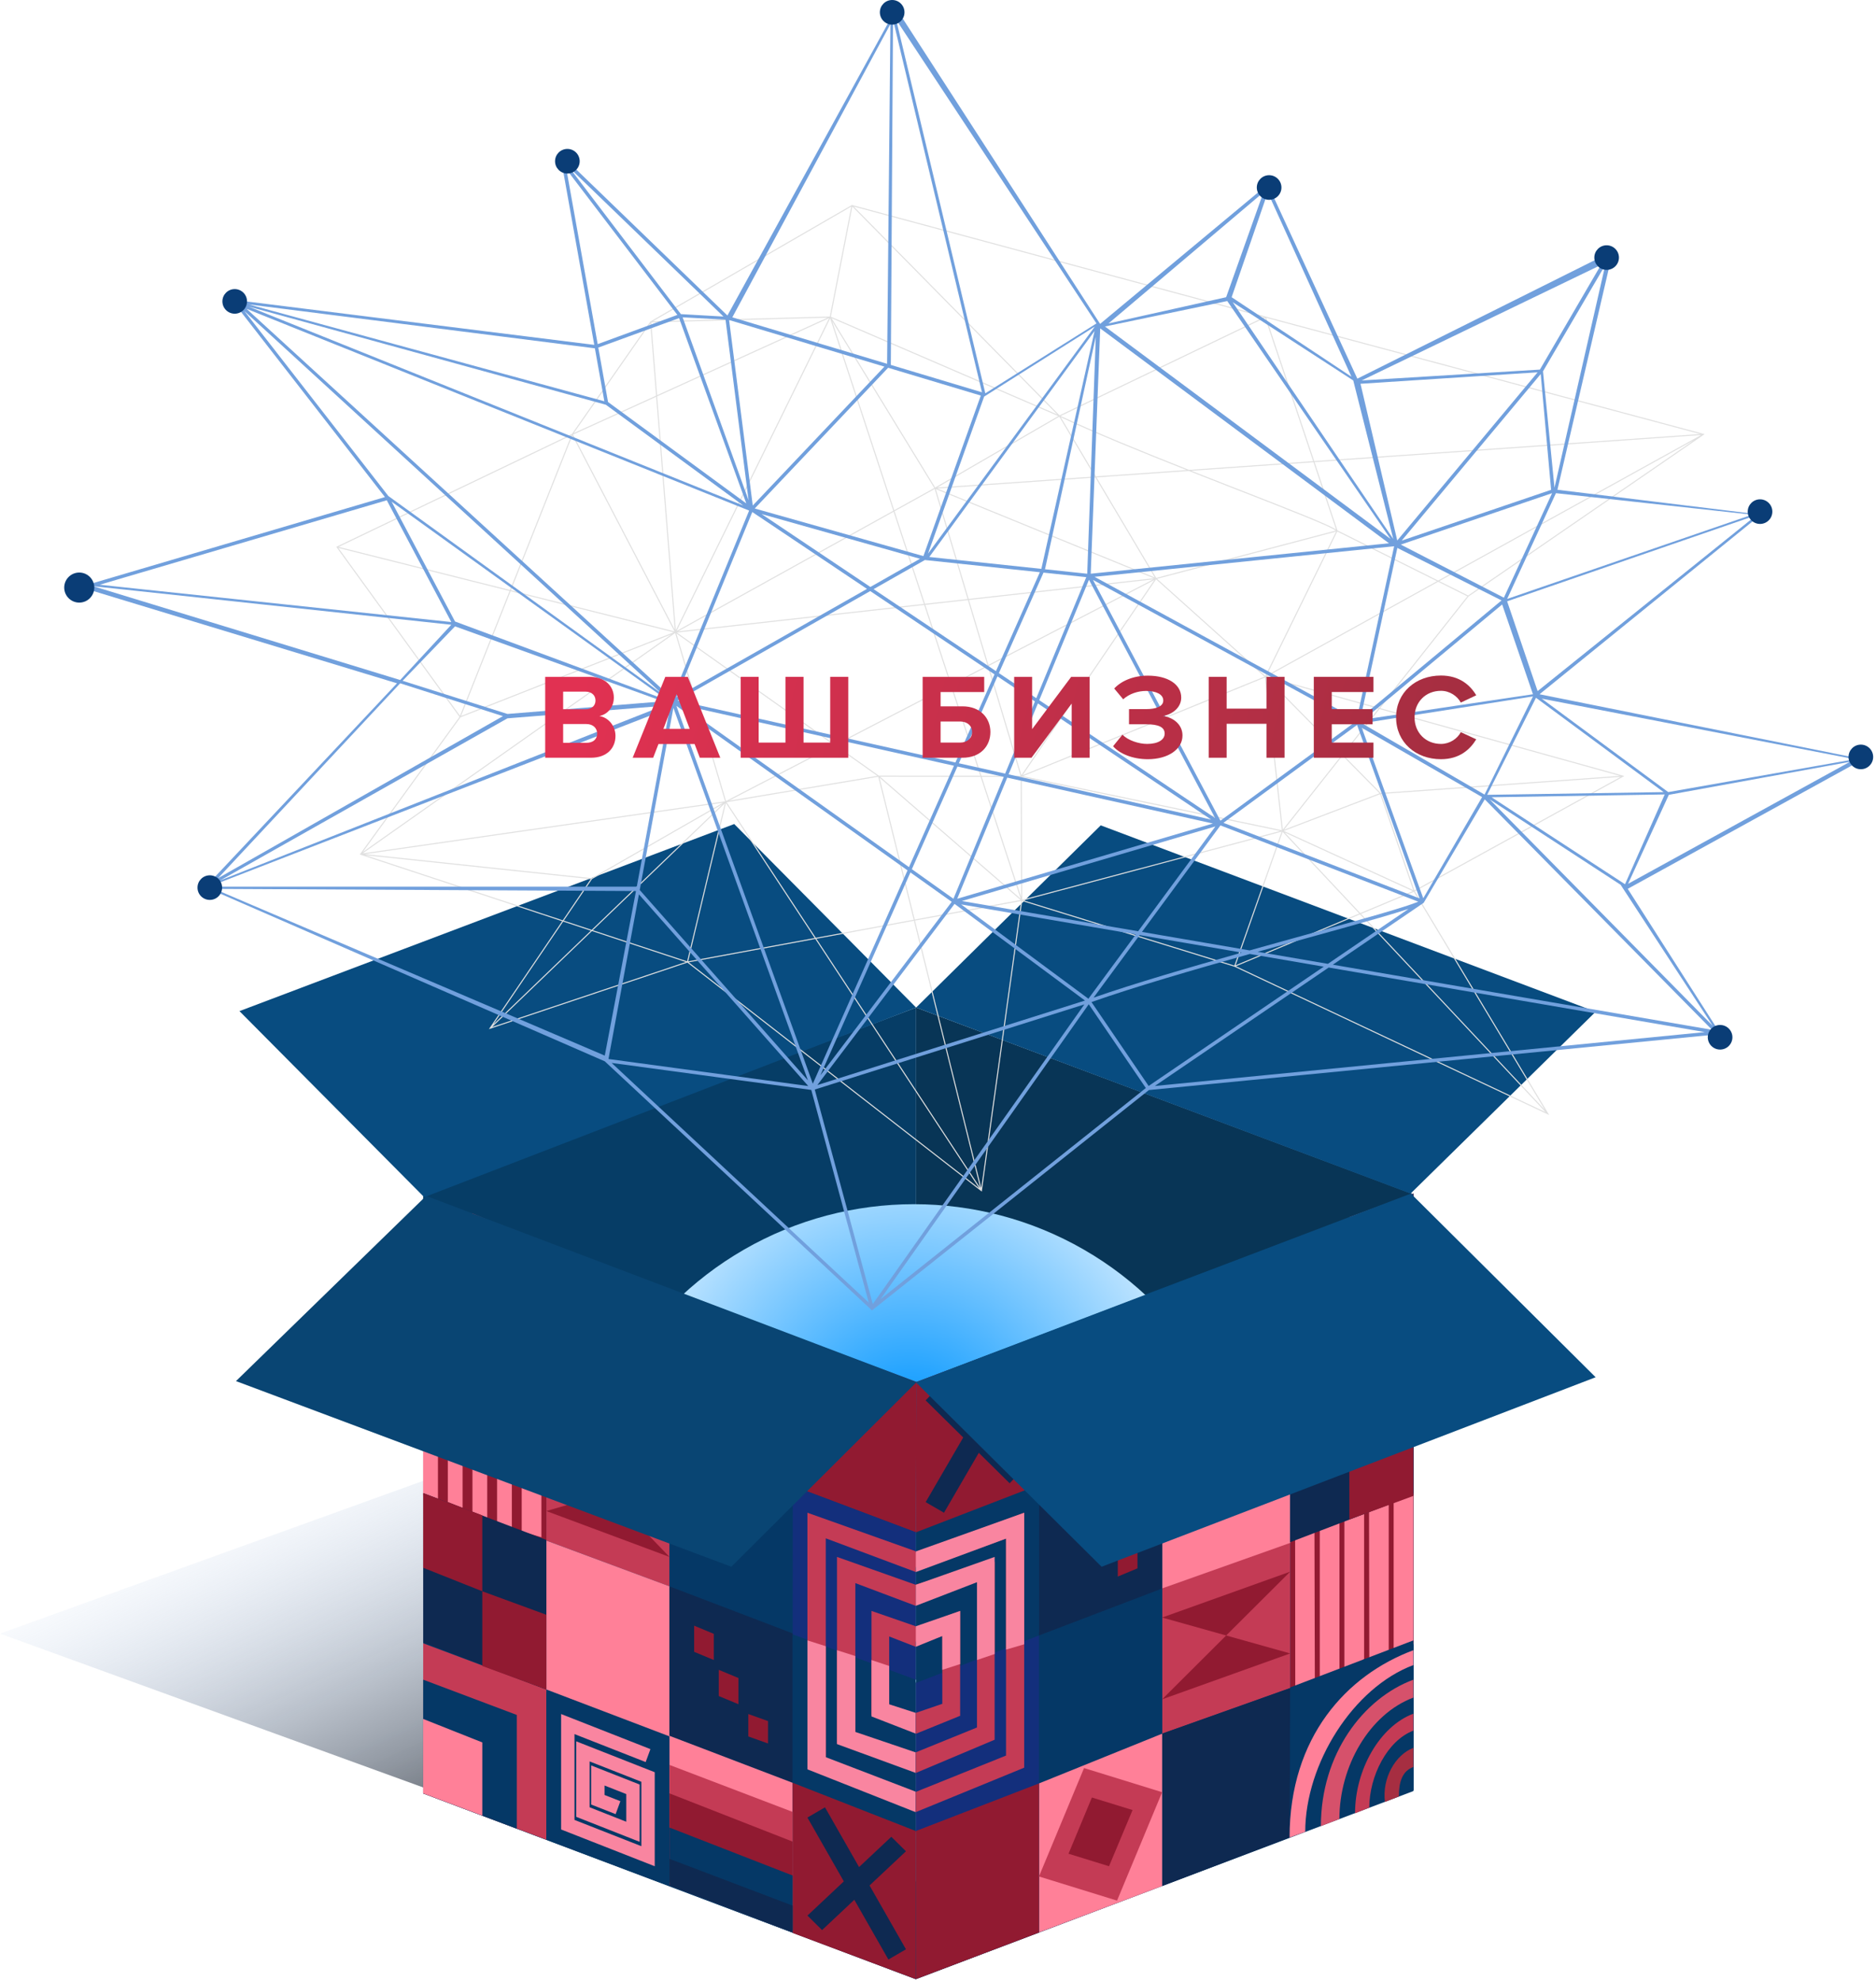 <svg width="659" height="696" viewBox="0 0 659 696" fill="none" xmlns="http://www.w3.org/2000/svg">
<g clip-path="url(#clip0)">
<g filter="url(#filter0_f)">
<path d="M349.983 556.213L154.168 629.914L5.32057e-05 573.873L194.724 503.571L349.983 556.213Z" fill="url(#paint0_linear)"/>
</g>
<path d="M321.705 695.262L148.713 630.032L148.653 421.021L321.705 486.251V695.262Z" fill="#053866"/>
<path d="M496.5 629L321.707 563.723L321.809 353.944L496.489 419.511L496.5 629Z" fill="#083556"/>
<path d="M321.707 695.262L496.429 628.946L496.489 419.295L321.767 485.073L321.707 695.262Z" fill="#054270"/>
<path d="M148.713 629.72L321.809 566.545V353.944L148.653 419.577L148.713 629.72Z" fill="#063D66"/>
<g filter="url(#filter1_f)">
<ellipse cx="321.039" cy="541.985" rx="119.33" ry="118.964" fill="url(#paint1_radial)"/>
</g>
<path d="M321.711 695.266L148.719 630.032L148.659 421.021L321.711 486.251V695.266Z" fill="#053866"/>
<path d="M191.922 490.012L148.718 473.583L148.659 421.021L191.922 437.807V490.012Z" fill="#053866"/>
<path d="M160.159 471.03C156.262 471.129 152.387 470.426 148.773 468.966L148.655 463.422C157.445 466.784 165.881 466.135 172.371 461.653C180.099 456.345 184.996 447.558 184.996 434.819L190.187 436.883C190.187 451.391 185.881 459.53 176.736 465.84C171.828 469.136 166.07 470.938 160.159 471.03V471.03Z" fill="#FF8098"/>
<path d="M235.182 505.535L191.919 489.02V436.543L235.182 453.058V505.535Z" fill="#0E2951"/>
<path d="M278.444 522.783L235.181 506.268V453.791L278.444 470.246V522.783Z" fill="#FF8098"/>
<path d="M321.706 538.301L278.443 521.988V469.314L322 485.5L321.706 538.301Z" fill="#911A31"/>
<path d="M191.918 541.756L148.655 525.301V472.765L191.918 489.28V541.756Z" fill="#911A31"/>
<path d="M235.182 557.28L191.919 541.178V490.013L235.182 506.115V557.28Z" fill="#C43B55"/>
<path d="M278.444 574.527L235.181 558.012V505.535L278.444 522.05V574.527Z" fill="#053866"/>
<path d="M321.706 590.05L278.443 574.126L278.5 522L321.706 538.258V590.05Z" fill="#132F7C"/>
<path d="M235.182 610.747L191.919 594.292V541.186L235.182 557.265V610.747Z" fill="#FF8098"/>
<path d="M278.447 626.27L235.184 609.755V557.278L278.447 573.793V626.27Z" fill="#0E2951"/>
<path d="M321.713 643.518L278.45 627.186V574.527L321.713 590.859V643.518Z" fill="#053866"/>
<path d="M191.918 646.265L148.655 630V577.273L191.918 593.5V646.265Z" fill="#C43B55"/>
<path d="M235.182 662.491L191.919 646.022V593.499L235.182 609.969V662.491Z" fill="#053866"/>
<path d="M278.444 678.765L235.181 662.25V609.773L278.444 626.288V678.765Z" fill="#FF8098"/>
<path d="M321.706 695.262L278.443 679.022V626.271L321.706 643.223V695.262Z" fill="#911A31"/>
<path d="M157.6 460.688C154.529 460.735 151.482 460.136 148.655 458.932V452.571C154.941 454.994 162.738 454.146 166.606 451.602C173.073 447.301 176.216 440.638 176.216 431.369L181.535 433.49C181.535 444.878 177.485 451.844 170.232 456.872C166.492 459.371 162.095 460.7 157.6 460.688V460.688Z" fill="#D6516B"/>
<path d="M154.508 448.614C152.502 448.656 150.51 448.264 148.655 447.465V440.758C152.435 442.291 158.288 441.908 161.519 438.523C164.872 435.01 165.786 432.135 165.786 426.195L171.152 428.431C171.152 436.606 168.469 442.163 163.409 445.804C160.775 447.648 157.676 448.627 154.508 448.614V448.614Z" fill="#C43B55"/>
<path d="M151.41 436.523C150.462 436.611 149.509 436.415 148.655 435.957V429.351C149.573 429.728 152.558 429.98 153.706 429.351C155.715 428.218 155.715 426.017 154.739 422.745L160.766 424.947C160.766 429.54 159.274 432.748 156.461 434.887C154.954 435.947 153.201 436.515 151.41 436.523Z" fill="#A62E41"/>
<path d="M321.035 634.894L283.633 621.108V531.407L321.704 544.957V552.234L290.079 540.4V618L320.5 630.5L321.035 634.894Z" fill="#C43B55"/>
<path d="M321.704 636.619L283.633 621.556V576.251L290.079 578.302V617.278L321.704 629.41V636.619Z" fill="#F985A0"/>
<path d="M321 621L294.019 612.5V546.93L321.707 556.732V564.128L300.465 556.13V609.47L321.707 616.867L321 621Z" fill="#C43B55"/>
<path d="M321 606.5L306.136 602.5V565.902L321.71 571.299V578.515L312.354 574.878V599.166L321.71 603.214L321 606.5Z" fill="#C43B55"/>
<path d="M321.71 609.022L306.136 602.97V583.15L312.354 585.227V598.697L321.71 601.724V609.022Z" fill="#F985A0"/>
<path d="M321.707 622.821L294.019 612.685V579.701L300.465 581.752V608.409L321.707 615.615V622.821Z" fill="#F985A0"/>
<path d="M181.535 642.392L148.655 630V590.049L181.535 602.439V642.392Z" fill="#053866"/>
<path d="M169.421 637.814L148.655 630V603.847L169.421 612.097V637.814Z" fill="#FF8098"/>
<path d="M278.444 488.63L262.619 515.883L235.181 486.218L251.006 458.965L278.444 488.63Z" fill="#C43B55"/>
<path d="M268.064 488.004L259.788 502.086L245.567 486.785L253.781 472.765L268.064 488.004Z" fill="#911A31"/>
<path d="M278.444 678.643L235.181 662.076V620L278.444 636.506V678.643Z" fill="#C43B55"/>
<path d="M278.444 678.294L235.181 661.293V630L278.444 646.94V678.294Z" fill="#911A31"/>
<path d="M278.444 678.221L235.181 661.305V642L278.444 658.854V678.221Z" fill="#053866"/>
<path d="M278.444 678.872L235.181 662.381V653L278.444 669.431V678.872Z" fill="#0E2951"/>
<path d="M191.919 502.086L235.182 518.202L191.919 530.814L235.182 546.93L191.919 502.086Z" fill="#911A31"/>
<path d="M153.845 527.958L148.655 525.84V472.765L153.845 474.883V527.958Z" fill="#FF8098"/>
<path d="M162.498 529.682L157.307 527.633V476.214L162.498 478.322V529.682Z" fill="#FF8098"/>
<path d="M190.186 540.03L183.265 537.978V486.561L190.186 488.613V540.03Z" fill="#FF8098"/>
<path d="M179.803 536.581L174.612 534.529V483.112L179.803 485.164V536.581Z" fill="#FF8098"/>
<path d="M171.153 533.132L165.962 531.08V479.663L171.153 481.715V533.132Z" fill="#FF8098"/>
<path d="M191.918 593.5L148.655 576.985V524.508L191.918 540.963V593.5Z" fill="#0E2951"/>
<path d="M191.918 593.499L169.421 585.249V559.004L191.918 567.254V593.499Z" fill="#911A31"/>
<path d="M169.421 559.004L148.655 550.74V524.508L169.421 532.336V559.004Z" fill="#911A31"/>
<path fill-rule="evenodd" clip-rule="evenodd" d="M197.111 602.124L228.476 614.445L226.812 618.994L201.804 609.17V639.317L225.297 648.546V625.918L207.111 618.764V634.879L219.991 639.956V630.239L212.36 627.233V630.555L217.921 632.742L216.256 637.29L207.666 633.911V620.18L224.684 626.885V647.011L202.417 638.233V611.714L229.991 622.561V655.592L197.111 642.676V602.124Z" fill="#F985A0"/>
<path fill-rule="evenodd" clip-rule="evenodd" d="M318.243 650.332L288.781 678.014L283.633 672.926L313.095 645.243L318.243 650.332Z" fill="#0E2951"/>
<path fill-rule="evenodd" clip-rule="evenodd" d="M289.8 634.894L318.243 684.768L312.076 688.363L283.633 638.488L289.8 634.894Z" fill="#0E2951"/>
<path d="M250.753 583.151L243.833 580.264V571.077L250.753 573.965V583.151Z" fill="#911A31"/>
<path d="M259.405 598.673L252.484 595.802V586.6L259.405 589.471V598.673Z" fill="#911A31"/>
<path d="M269.79 612.473L262.869 609.998V602.124L269.79 604.598V612.473Z" fill="#911A31"/>
<path d="M322 485.5L496.487 419.297V629.187L321.705 695.263L322 485.5Z" fill="#053866"/>
<path d="M453.227 541.009L496.489 524.508V576.999L453.227 593.5V541.009Z" fill="#911A31"/>
<path d="M408.233 557.858L453.226 541.756V592.979L408.233 609.023V557.858Z" fill="#C43B55"/>
<path d="M364.975 573.793L408.238 557.278V609.755L364.975 626.27V573.793Z" fill="#053866"/>
<path d="M321.708 591.223L364.971 574.526V626.822L321.708 643.518V591.223Z" fill="#132F7C"/>
<path d="M408.232 504.803L453.226 488.288V542L408.232 558V504.803Z" fill="#FF8098"/>
<path d="M364.975 522.051L408.238 505.536V558.013L364.975 574.528V522.051Z" fill="#0E2951"/>
<path d="M321.708 537.754L364.971 521.058V573.353L321.708 590.05V537.754Z" fill="#053866"/>
<path d="M408.239 609L453.3 592.973L453 645.5L408.239 662.543V609Z" fill="#0E2951"/>
<path d="M364.975 626.5L408.238 609.024V662.551L364.975 678.855V626.5Z" fill="#FF8098"/>
<path d="M321.708 643.225L364.971 626.5V678.886L321.708 695.259V643.225Z" fill="#911A31"/>
<path d="M453.225 435.857L496.488 419.297V471.788L453.225 488.288V435.857Z" fill="#C43B55"/>
<path d="M408.229 453.06L453.222 436.545V489.021L408.229 505.536V453.06Z" fill="#053866"/>
<path d="M364.966 469.894L408.229 453.792V504.957L364.966 521.059V469.894Z" fill="#FF8098"/>
<path d="M321.943 485.475L364.969 469.315V521.61L321.706 538.307L321.943 485.475Z" fill="#911A31"/>
<path d="M321.7 636.573V629.473L353.394 616.712V540.446L322.221 551.848L319.973 546.058L359.775 531.408V620.965L321.7 636.573Z" fill="#C43B55"/>
<path d="M359.777 577.623L353.4 579.5V540.496L321.706 552.244V545L359.777 531.408V577.623Z" fill="#F985A0"/>
<path d="M321.706 622.822V615.57L343.195 606.845V555.554L321.706 563.866V556.615L349.394 548.656V611.149L321.706 622.822Z" fill="#C43B55"/>
<path d="M321.7 609.073V601.719L331.012 598.532V574.667L322.181 577.895L319.973 572.245L337.278 565.904V602.741L321.7 609.073Z" fill="#C43B55"/>
<path d="M337.281 584.573L331 586.602V574.717L321.706 578.5V571.289L337.281 565.904V584.573Z" fill="#F985A0"/>
<path d="M349.394 581.048L343.195 583.151V555.811L321.706 564.109V556.73L349.394 546.931V581.048Z" fill="#F985A0"/>
<path d="M473.989 427.592L496.485 419.297V445.556L473.989 453.792V427.592Z" fill="#FF8098"/>
<path d="M364.966 659.183L380.801 621.097L408.229 629.58L392.394 667.667L364.966 659.183Z" fill="#C43B55"/>
<path d="M375.348 651.192L383.556 631.446L397.845 635.847L389.576 655.593L375.348 651.192Z" fill="#911A31"/>
<path d="M364.966 469.871L408.229 453.792V494.689L364.966 510.71V469.871Z" fill="#C43B55"/>
<path d="M364.966 470.186L408.229 453.792V484.026L364.966 500.361V470.186Z" fill="#911A31"/>
<path d="M364.966 469.902L408.229 453.792V472.236L364.966 488.288V469.902Z" fill="#053866"/>
<path d="M364.966 470.245L408.229 453.792V463.211L364.966 479.664V470.245Z" fill="#0E2951"/>
<path d="M453.222 580.835L408.229 596.951L453.222 552.106L408.229 568.222" fill="#911A31"/>
<path d="M496.483 577.625L489.562 579.703V526.646L496.483 524.509V577.625Z" fill="#FF8098"/>
<path d="M487.831 579.926L481 582.5L480.91 530.01L487.831 527.958V579.926Z" fill="#FF8098"/>
<path d="M461.872 589.724L455 592.5L454.951 540.359L461.742 538.307L461.872 589.724Z" fill="#FF8098"/>
<path d="M470.527 586.273L463.606 589.5V536.909L470.527 534.857V586.273Z" fill="#FF8098"/>
<path d="M479.179 582.824L472.258 587.261V533.46L479.179 531.408V582.824Z" fill="#FF8098"/>
<path d="M453.225 489.28L496.487 472.765V525.242L453.225 541.757V489.28Z" fill="#0E2951"/>
<path d="M453.225 592.768L496.487 576.253V628.73L453.225 645.245V592.768Z" fill="#053866"/>
<path d="M453.225 489.227L473.991 481.389V506.323L453.225 514.16V489.227Z" fill="#911A31"/>
<path d="M458.5 643.5L453 645.5C453 610.149 473.081 588.421 496.487 579.702V584.922C475.368 592.811 458.5 619.596 458.5 643.5Z" fill="#FF8098"/>
<path d="M470.5 639L464 641.5C464 616.258 478.777 596.646 496.486 590.051V596.347C481.013 602.163 470.5 620.473 470.5 639Z" fill="#D6516B"/>
<path d="M481 635L476 637C476 621.675 484.676 606.429 496.483 602V607.952C487.287 611.448 481 623.987 481 635Z" fill="#C43B55"/>
<path d="M491.394 631.096L486.5 633C485.447 624.699 490.124 616.431 496.5 614L496.483 620.721C492.505 622.203 491.394 626.057 491.394 631.096Z" fill="#A62E41"/>
<path fill-rule="evenodd" clip-rule="evenodd" d="M448.03 443.443V484.918L416.748 496.912L415.007 492.259L443.115 481.482V450.648L418.335 460.149V483.299L437.559 475.968V459.483L423.892 464.694V474.573L431.942 471.489V468.152L427.863 469.72L426.119 465.068L436.857 460.943V474.926L418.977 481.775V461.252L442.474 452.292V479.41L413.42 490.49V456.713L448.03 443.443Z" fill="#F985A0"/>
<path fill-rule="evenodd" clip-rule="evenodd" d="M325.165 527.682L355.07 476.215L361.506 479.941L331.601 531.408L325.165 527.682Z" fill="#0E2951"/>
<path fill-rule="evenodd" clip-rule="evenodd" d="M354.672 521.059L325.165 491.947L330.268 486.563L359.775 515.676L354.672 521.059Z" fill="#0E2951"/>
<path d="M392.656 544.644L399.577 541.757V550.943L392.656 553.83V544.644Z" fill="#911A31"/>
<path d="M384.004 537.318L390.925 534.857V542.744L384.004 545.206V537.318Z" fill="#911A31"/>
<path d="M373.617 528.708L380.538 526.233V534.107L373.617 536.582V528.708Z" fill="#911A31"/>
<path d="M463.606 432.161L496.486 419.297V460.023L463.606 472.765V432.161Z" fill="#053866"/>
<path d="M473.989 506.901L496.485 498.636V525.5L474 533.773L473.989 506.901Z" fill="#911A31"/>
<path d="M560.519 355.418L495.502 419.297L321.81 353.945L386.664 289.938L560.519 355.418Z" fill="#084C80"/>
<path d="M322 485.5L256.908 550.38L82.895 485.164L149.695 420.102L322 485.5Z" fill="#094573"/>
<path d="M321.808 353.944L257.914 289.473L84.119 355.195L149.016 420.557L321.808 353.944Z" fill="#084C80"/>
<path d="M560.518 483.813L495.615 419.295L321.707 485.56L386.967 550.379L560.518 483.813Z" fill="#084C80"/>
</g>
<path fill-rule="evenodd" clip-rule="evenodd" d="M118.128 192.102L161.411 251.839L126.381 300.169L197.467 323.615L171.723 361.535L241.466 338.151L344.887 418.594L359.062 316.523L433.661 339.596L544.189 391.686L497.002 313.118L570.607 272.61L484.842 248.762L515.862 209.547L598.802 152.512L444.56 111.199L299.269 72.005L228.456 112.946L200.917 152.431L118.128 192.102ZM201.576 152.13L228.441 113.612L230.465 138.994L201.576 152.13ZM230.821 138.832L228.783 113.264L290.747 111.581L230.821 138.832ZM291.498 111.193L229.304 112.882L299.037 72.564L291.498 111.193ZM299.903 72.557L443.986 111.425L372.203 145.911L299.903 72.557ZM372.591 146.133C384.688 151.852 401.449 158.664 417.662 165.064L461.284 162.007L444.404 111.633L372.591 146.133ZM444.796 111.643L461.663 161.981L597.258 152.479L444.796 111.643ZM595.135 154.586L515.719 209.198L505.585 204.15L595.135 154.586ZM505.194 204.366L515.449 209.475L484.457 248.655L444.998 237.683L505.194 204.366ZM445.131 238.102L484.209 248.968L471.578 264.936L445.131 238.102ZM471.839 265.2L484.594 249.075L569.047 272.559L485.002 278.556L471.839 265.2ZM485.183 278.912L569.298 272.91L496.849 312.782L485.183 278.912ZM496.67 313.28L542.672 389.877L478.107 321.05L496.67 313.28ZM477.744 321.202L542.924 390.683L434.181 339.434L477.744 321.202ZM433.613 339.196L359.575 316.296L450.206 292.153L433.613 339.196ZM449.699 291.907L359.093 316.044L358.92 272.947L449.699 291.907ZM359.231 272.319L406.108 203.517L444.173 237.681L359.231 272.319ZM444.457 237.44L406.452 203.33L469.33 186.745L444.457 237.44ZM469.252 186.385L406.162 203.026L385.19 167.709L417.605 165.437C422.098 167.211 426.547 168.952 430.842 170.629C432.382 171.23 433.902 171.823 435.397 172.406C443.597 175.605 451.047 178.511 456.903 180.88C460.365 182.281 463.268 183.494 465.44 184.468C466.526 184.956 467.427 185.382 468.123 185.743C468.604 185.992 468.981 186.207 469.252 186.385ZM418.457 165.378L461.404 162.368L469.32 185.991C469.047 185.821 468.702 185.628 468.293 185.416C467.588 185.051 466.68 184.621 465.591 184.132C463.413 183.155 460.505 181.94 457.041 180.539C451.183 178.169 443.731 175.262 435.532 172.063C434.036 171.48 432.516 170.887 430.976 170.286C426.909 168.698 422.705 167.053 418.457 165.378ZM469.823 186.333L505.185 203.95L597.551 152.828L461.784 162.341L469.823 186.333ZM416.811 165.124L384.979 167.354L372.63 146.558C384.543 152.179 400.907 158.84 416.811 165.124ZM384.778 167.737L405.636 202.861L329.239 171.629L384.778 167.737ZM328.725 171.817L405.337 203.136L340.273 210.398L328.725 171.817ZM340.38 210.756L405.111 203.532L347.21 233.574L340.38 210.756ZM346.877 233.746L340.008 210.798L325.028 212.47L334.175 240.337L346.877 233.746ZM347.317 233.933L405.511 203.739L358.8 272.297L347.317 233.933ZM359.362 272.663L444.359 238.003L450.284 291.653L359.362 272.663ZM450.629 291.419L471.348 265.227L444.757 238.247L450.629 291.419ZM451.055 291.475L471.608 265.491L484.601 278.674L451.055 291.475ZM450.971 291.901L484.818 278.986L496.432 312.703L450.971 291.901ZM496.287 313.042L477.838 320.763L451.271 292.443L496.287 313.042ZM450.568 292.232L477.475 320.915L434.04 339.094L450.568 292.232ZM444.939 237.295L504.794 204.167L469.757 186.712L444.939 237.295ZM358.551 272.904L344.86 272.888L358.721 315.117L358.551 272.904ZM358.5 316.171L321.326 323.03L308.966 273.181L358.5 316.171ZM308.509 272.87L320.963 323.097L286.572 329.442L255.242 281.794L308.509 272.87ZM255.013 282.116L286.179 329.515L241.746 337.712L255.013 282.116ZM240.918 337.946L207.946 327.071L172.9 360.752L240.918 337.946ZM173.321 359.837L207.551 326.941L197.831 323.735L173.321 359.837ZM197.682 323.298L128.371 300.437L207.51 308.822L197.682 323.298ZM207.795 308.482L128.165 300.045L254.007 281.978L207.795 308.482ZM254.696 281.507L127.41 299.782L237.169 222.377L254.696 281.507ZM235.915 222.811L127.477 299.284L161.756 251.99L235.915 222.811ZM161.591 251.459L118.853 192.475L178.998 207.607L161.591 251.459ZM179.135 207.262L118.946 192.119L200.696 152.946L179.135 207.262ZM201.294 152.663L230.496 139.384L237.017 221.19L201.294 152.663ZM237.403 221.396L230.852 139.222L291.258 111.753L237.403 221.396ZM237.697 221.633L291.616 111.86L313.791 179.416L237.697 221.633ZM314.119 179.234L292.318 112.818L328.181 171.433L314.119 179.234ZM328.501 171.251L371.755 146.158L292.11 111.772L328.501 171.251ZM291.859 111.263L299.409 72.58L371.37 145.591L291.859 111.263ZM372.098 146.385L384.568 167.383L329.217 171.262L372.098 146.385ZM328.327 171.773L339.901 210.439L324.911 212.112L314.236 179.591L328.327 171.773ZM324.537 212.154L313.908 179.773L238.165 221.794L324.537 212.154ZM324.654 212.511L333.844 240.509L293.289 261.551L237.773 222.208L324.654 212.511ZM236.672 222.117L179.358 207.698L161.966 251.512L236.672 222.117ZM236.919 221.8L179.495 207.353L201.063 153.018L236.919 221.8ZM237.6 222.537L292.921 261.741L255.046 281.393L237.6 222.537ZM254.608 282.226L241.369 337.707L208.247 326.783L254.608 282.226ZM207.851 326.652L198.046 323.418L207.964 308.81L253.726 282.563L207.851 326.652ZM256.055 281.284L293.259 261.981L308.176 272.552L256.055 281.284ZM309.141 272.845L344.472 272.887L358.527 315.707L309.141 272.845ZM344.351 272.519L308.706 272.476L293.627 261.79L333.96 240.863L344.351 272.519ZM334.291 240.691L346.984 234.105L358.487 272.536L344.739 272.52L334.291 240.691ZM241.938 338.051L286.399 329.848L343.983 417.425L241.938 338.051ZM344.31 417.252L286.792 329.776L321.052 323.455L344.31 417.252ZM321.415 323.388L358.692 316.51L344.697 417.282L321.415 323.388Z" fill="#E0E0E0"/>
<path fill-rule="evenodd" clip-rule="evenodd" d="M81.302 105.237L135.222 174.619L31.869 205.082L28.087 206.196L139.455 240.036L72.111 311.642L75.249 313.01L212.446 372.829L306.309 460.337L403.576 382.929L604.398 363.257L571.791 312.238L652.434 267.857L653.121 266.458L540.807 243.882L618.561 180.796L547.09 172.049L566.566 88.221L476.806 133.022L445.345 64.764L386.446 113.778L314.803 2.953L255.53 110.838L196.744 54.044L208.752 121.152L81.302 105.237ZM159.84 218.326L234.405 245.994L137.57 176.236L159.84 218.326ZM158.531 218.515L135.866 175.741L35.014 205.415L158.531 218.515ZM158.531 219.469L32.756 205.929L140.572 238.882L158.531 219.469ZM235.293 248.712L73.435 311.478H223.691L235.293 248.712ZM212.446 370.824L223.408 313.01L75.249 312.253L212.446 370.824ZM214.857 373.4L305.187 457.615L284.982 382.889L214.857 373.4ZM286.214 382.744L306.592 458.108L380.913 352.837L286.214 382.744ZM382.454 352.782L309.317 456.376L402.508 382.212L382.454 352.782ZM405.662 381.493L598.875 362.567L466.742 339.881L405.662 381.493ZM468.199 338.888L601.391 361.755L521.56 280.811L500.112 317.146L500.062 317.18L468.199 338.888ZM466.46 338.589L494.786 319.291C492.158 320.161 488.679 321.213 484.554 322.411C477.513 324.455 468.572 326.928 458.736 329.648L458.733 329.649L455.352 330.584L453.27 331.161C449.523 332.198 445.678 333.266 441.786 334.353L466.46 338.589ZM499.962 315.548L520.629 280.008L478.373 255.676L499.962 315.548ZM478.41 254.088L521.491 279.131L538.497 244.651L478.41 254.088ZM492.071 191.311L528.28 209.961L545.216 173.244L492.071 191.311ZM546.565 173.251L529.427 210.405L615.482 180.796L546.565 173.251ZM546.055 171.326L563.902 93.091L542.025 130.441L546.055 171.326ZM540.933 129.833L562.362 93.091L478.337 133.649L540.933 129.833ZM487.912 190.845L386.484 115.36L383.155 201.536L487.912 190.845ZM383.957 203.734L428.715 288.303L475.86 253.76L383.957 203.734ZM541.221 131.396L492.394 189.907L544.867 172.068L541.221 131.396ZM489.729 191.891L384.495 202.631L476.575 252.754L489.729 191.891ZM367.087 199.974L381.919 201.549L384.925 118.344L367.087 199.974ZM384.58 114.725L345.71 139.318L325.989 194.474L384.58 114.725ZM324.372 195.351L344.533 138.964L311.987 129.19L265.125 178.629L324.372 195.351ZM264.428 177.582L310.672 128.795L256.116 112.412L264.428 177.582ZM239.191 110.352L254.139 111.2L200.091 58.984L239.191 110.352ZM237.945 110.625L198.963 59.477L209.952 120.889L237.945 110.625ZM208.968 122.36L87.366 106.939L212.296 140.96L208.968 122.36ZM212.828 142.185L87.366 107.708L261.06 177.56L212.828 142.185ZM263.148 179.361L86.596 108.478L236.118 245.299L263.148 179.361ZM236.549 248.671L224.724 312.647L283.799 379.521L236.549 248.671ZM287.119 381.173L381.133 351.483L335.316 317.528L287.119 381.173ZM337.625 317.713L382.334 350.846L398.985 328.248L337.625 317.713ZM400.337 328.48L384.138 350.466C398.468 345.469 417.627 339.87 436.219 334.64L400.337 328.48ZM401.151 327.376L438.967 333.869C443.71 332.54 448.399 331.238 452.942 329.98L455.509 329.27L458.291 328.5L458.409 328.467C468.246 325.746 477.178 323.276 484.211 321.234C488.369 320.027 491.856 318.972 494.469 318.105C495.776 317.671 496.858 317.287 497.694 316.956C497.878 316.883 498.048 316.814 498.204 316.748L428.721 289.957L401.151 327.376ZM498.683 315.619L476.703 254.663L429.772 289.048L498.683 315.619ZM426.824 287.352L382.532 203.664L365.064 245.957L426.824 287.352ZM364.024 245.26L381.583 202.746L366.565 201.151L350.893 236.458L364.024 245.26ZM363.547 246.416L350.388 237.595L336.834 268.13L353.081 271.756L363.547 246.416ZM349.858 235.764L365.282 201.015L324.889 196.727L306.883 206.959L349.858 235.764ZM349.353 236.902L305.691 207.637L238.041 246.081L335.612 267.857L349.353 236.902ZM305.744 206.196L323.18 196.288L267.525 180.579L305.744 206.196ZM262.955 175.741L254.864 112.295L239.796 111.474L262.955 175.741ZM238.549 111.747L210.168 122.096L213.591 141.224L262.154 176.842L238.549 111.747ZM304.552 206.874L264.265 179.871L237.599 244.922L304.552 206.874ZM237.601 247.97L285.527 380.692L318.791 305.753L237.601 247.97ZM319.812 306.479L288.181 377.739L334.323 316.807L319.812 306.479ZM337.898 316.517L399.798 327.144L426.931 290.319L337.898 316.517ZM336.25 315.724L426.057 289.298L353.822 273.177L336.25 315.724ZM352.606 272.905L336.327 269.272L320.319 305.335L334.92 315.727L352.606 272.905ZM319.299 304.609L335.105 268.999L239.183 247.591L319.299 304.609ZM364.587 247.113L354.297 272.027L425.45 287.907L364.587 247.113ZM283.919 381.509L224.44 314.179L213.75 372.014L283.919 381.509ZM326.438 195.659L365.804 199.838L384.495 116.286L326.438 195.659ZM465.002 339.582L439.032 335.123C419.189 340.686 398.449 346.714 383.418 352.017L403.497 381.485L465.002 339.582ZM232.158 243.421L85.826 109.247L136.417 174.24L232.158 243.421ZM257.253 111.474L311.616 127.799L312.784 8.463L257.253 111.474ZM313.701 6.924L312.931 128.194L344.946 137.809L313.701 6.924ZM346.123 138.162L385.165 113.621L314.803 6.924L346.123 138.162ZM490.826 189.865L540.129 130.789L477.916 134.818L490.826 189.865ZM601.625 360.338L569.291 310.815L523.285 280.811L601.625 360.338ZM522.421 279.211L539.563 245.12L584.384 278.256L522.421 279.211ZM523.97 280.069L570.831 310.62L584.78 279.084L523.97 280.069ZM616.984 180.987L540.129 242.782L529.427 211.23L616.984 180.987ZM649.827 267.629L571.915 310.469L586.228 279.211L649.827 267.629ZM541.576 245.421L651.525 266.713L586.011 278.256L541.576 245.421ZM388.14 114.689L488.457 189.319L431.109 105.753L388.14 114.689ZM433.028 106.17L475.369 133.649L489.421 189.319L433.028 106.17ZM430.718 104.408L389.402 113.621L443.806 67.585L430.718 104.408ZM474.721 132.328L432.65 104.408L445.345 67.585L474.721 132.328ZM176.668 251.576L140.572 240.036L76.588 308.507L176.668 251.576ZM159.84 220.033L141.428 239.153L178.261 250.807L232.867 246.381L159.84 220.033ZM77.358 309.277L178.261 252.345L232.877 247.97L77.358 309.277ZM538.496 243.882L479.091 252.744L518.013 220.375L527.677 212.339L538.496 243.882ZM517.185 219.469L527.465 210.92L490.857 192.486L477.978 252.075L517.185 219.469Z" fill="#71A0DD"/>
<path d="M203.63 56.637C203.63 59.024 201.694 60.959 199.305 60.959C196.916 60.959 194.979 59.024 194.979 56.637C194.979 54.25 196.916 52.315 199.305 52.315C201.694 52.315 203.63 54.25 203.63 56.637Z" fill="#0A3D76"/>
<path d="M86.774 105.876C86.774 108.263 84.838 110.198 82.449 110.198C80.06 110.198 78.124 108.263 78.124 105.876C78.124 103.489 80.06 101.554 82.449 101.554C84.838 101.554 86.774 103.489 86.774 105.876Z" fill="#0A3D76"/>
<path d="M78.025 311.807C78.025 314.194 76.089 316.129 73.7 316.129C71.311 316.129 69.374 314.194 69.374 311.807C69.374 309.42 71.311 307.485 73.7 307.485C76.089 307.485 78.025 309.42 78.025 311.807Z" fill="#0A3D76"/>
<path d="M317.728 4.323C317.728 6.71 315.792 8.645 313.403 8.645C311.014 8.645 309.078 6.71 309.078 4.323C309.078 1.935 311.014 0 313.403 0C315.792 0 317.728 1.935 317.728 4.323Z" fill="#0A3D76"/>
<path d="M568.701 90.489C568.701 92.876 566.764 94.811 564.375 94.811C561.986 94.811 560.05 92.876 560.05 90.489C560.05 88.102 561.986 86.166 564.375 86.166C566.764 86.166 568.701 88.102 568.701 90.489Z" fill="#0A3D76"/>
<path d="M450.14 65.87C450.14 68.257 448.203 70.192 445.814 70.192C443.425 70.192 441.489 68.257 441.489 65.87C441.489 63.483 443.425 61.548 445.814 61.548C448.203 61.548 450.14 63.483 450.14 65.87Z" fill="#0A3D76"/>
<path d="M622.589 179.733C622.589 182.12 620.653 184.055 618.264 184.055C615.875 184.055 613.938 182.12 613.938 179.733C613.938 177.346 615.875 175.41 618.264 175.41C620.653 175.41 622.589 177.346 622.589 179.733Z" fill="#0A3D76"/>
<path d="M658.002 265.9C658.002 268.287 656.066 270.222 653.677 270.222C651.288 270.222 649.352 268.287 649.352 265.9C649.352 263.513 651.288 261.578 653.677 261.578C656.066 261.578 658.002 263.513 658.002 265.9Z" fill="#0A3D76"/>
<path d="M608.56 364.382C608.56 366.769 606.623 368.704 604.235 368.704C601.846 368.704 599.909 366.769 599.909 364.382C599.909 361.995 601.846 360.06 604.235 360.06C606.623 360.06 608.56 361.995 608.56 364.382Z" fill="#0A3D76"/>
<path d="M207.589 266.188C213.229 266.188 216.204 262.78 216.204 258.521C216.204 254.943 213.673 252.004 210.52 251.535C213.318 250.981 215.627 248.596 215.627 245.018C215.627 241.227 212.74 237.776 207.101 237.776H191.515V266.188H207.589ZM205.724 249.15H197.82V242.973H205.724C207.856 242.973 209.188 244.294 209.188 246.083C209.188 247.872 207.856 249.15 205.724 249.15ZM205.946 260.949H197.82V254.346H205.946C208.433 254.346 209.765 255.88 209.765 257.669C209.765 259.713 208.344 260.949 205.946 260.949Z" fill="url(#paint2_linear)"/>
<path d="M253.02 266.188L241.608 237.776H233.703L222.247 266.188H229.441L231.306 261.375H244.005L245.826 266.188H253.02ZM242.274 256.05H233.037L237.655 243.825L242.274 256.05Z" fill="url(#paint3_linear)"/>
<path d="M291.634 237.776V260.864H282.265V237.776H275.915V260.864H266.501V237.776H260.195V266.188H297.984V237.776H291.634Z" fill="url(#paint4_linear)"/>
<path d="M324.106 237.776V266.188H338.094C344.443 266.188 347.907 262.056 347.907 257.158C347.907 252.259 344.399 248.127 338.094 248.127H330.411V243.101H345.731V237.776H324.106ZM337.25 253.452C339.692 253.452 341.468 254.858 341.468 257.158C341.468 259.415 339.692 260.864 337.25 260.864H330.411V253.452H337.25Z" fill="url(#paint5_linear)"/>
<path d="M362.34 266.188L376.461 247.148V266.188H382.766V237.776H376.283L362.562 256.135V237.776H356.256V266.188H362.34Z" fill="url(#paint6_linear)"/>
<path d="M403.215 266.699C410.276 266.699 415.383 263.249 415.383 258.35C415.383 254.091 411.475 251.833 408.5 251.535C411.741 250.981 414.938 248.638 414.938 245.06C414.938 240.332 410.143 237.35 403.215 237.35C398.02 237.35 393.802 239.267 391.404 241.866L394.556 245.657C396.644 243.74 399.707 242.718 402.594 242.718C405.969 242.718 408.633 243.825 408.633 246.083C408.633 248.17 406.102 249.107 402.594 249.107H396.599V254.432H402.594C407.034 254.432 409.121 255.454 409.121 257.711C409.121 259.841 406.857 261.332 402.949 261.332C400.063 261.332 396.333 260.139 394.29 258.095L391.004 262.141C393.18 264.697 397.754 266.699 403.215 266.699Z" fill="url(#paint7_linear)"/>
<path d="M451.233 266.188V237.776H444.883V248.937H430.896V237.776H424.59V266.188H430.896V254.261H444.883V266.188H451.233Z" fill="url(#paint8_linear)"/>
<path d="M482.47 266.188V260.864H467.816V254.432H482.159V249.107H467.816V243.101H482.47V237.776H461.511V266.188H482.47Z" fill="url(#paint9_linear)"/>
<path d="M506.183 266.699C512.71 266.699 516.44 263.249 518.572 259.713L513.154 257.2C511.911 259.543 509.246 261.332 506.183 261.332C500.809 261.332 496.902 257.371 496.902 252.004C496.902 246.636 500.809 242.675 506.183 242.675C509.246 242.675 511.911 244.507 513.154 246.807L518.572 244.251C516.485 240.716 512.71 237.308 506.183 237.308C497.301 237.308 490.419 243.271 490.419 252.004C490.419 260.736 497.301 266.699 506.183 266.699Z" fill="url(#paint10_linear)"/>
<path d="M33.123 206.408C33.123 209.324 30.758 211.688 27.841 211.688C24.924 211.688 22.56 209.324 22.56 206.408C22.56 203.492 24.924 201.128 27.841 201.128C30.758 201.128 33.123 203.492 33.123 206.408Z" fill="#0A3D76"/>
<defs>
<filter id="filter0_f" x="-5" y="498.572" width="359.983" height="136.342" filterUnits="userSpaceOnUse" color-interpolation-filters="sRGB">
<feFlood flood-opacity="0" result="BackgroundImageFix"/>
<feBlend mode="normal" in="SourceGraphic" in2="BackgroundImageFix" result="shape"/>
<feGaussianBlur stdDeviation="2.5" result="effect1_foregroundBlur"/>
</filter>
<filter id="filter1_f" x="121.708" y="343.021" width="398.661" height="397.929" filterUnits="userSpaceOnUse" color-interpolation-filters="sRGB">
<feFlood flood-opacity="0" result="BackgroundImageFix"/>
<feBlend mode="normal" in="SourceGraphic" in2="BackgroundImageFix" result="shape"/>
<feGaussianBlur stdDeviation="40" result="effect1_foregroundBlur"/>
</filter>
<linearGradient id="paint0_linear" x1="339.615" y1="632.043" x2="249.83" y2="436.557" gradientUnits="userSpaceOnUse">
<stop offset="0.096"/>
<stop offset="0.978" stop-color="#B4D1FA" stop-opacity="0"/>
</linearGradient>
<radialGradient id="paint1_radial" cx="0" cy="0" r="1" gradientUnits="userSpaceOnUse" gradientTransform="translate(319.667 500.963) rotate(90) scale(94.351 94.641)">
<stop stop-color="#0095FF"/>
<stop offset="1" stop-color="#BCE3FF"/>
</radialGradient>
<linearGradient id="paint2_linear" x1="508.49" y1="252.004" x2="217.653" y2="182.516" gradientUnits="userSpaceOnUse">
<stop stop-color="#A62E41"/>
<stop offset="1" stop-color="#E13152"/>
</linearGradient>
<linearGradient id="paint3_linear" x1="508.49" y1="252.004" x2="217.653" y2="182.516" gradientUnits="userSpaceOnUse">
<stop stop-color="#A62E41"/>
<stop offset="1" stop-color="#E13152"/>
</linearGradient>
<linearGradient id="paint4_linear" x1="508.49" y1="252.004" x2="217.653" y2="182.516" gradientUnits="userSpaceOnUse">
<stop stop-color="#A62E41"/>
<stop offset="1" stop-color="#E13152"/>
</linearGradient>
<linearGradient id="paint5_linear" x1="508.49" y1="252.004" x2="217.653" y2="182.516" gradientUnits="userSpaceOnUse">
<stop stop-color="#A62E41"/>
<stop offset="1" stop-color="#E13152"/>
</linearGradient>
<linearGradient id="paint6_linear" x1="508.49" y1="252.004" x2="217.653" y2="182.516" gradientUnits="userSpaceOnUse">
<stop stop-color="#A62E41"/>
<stop offset="1" stop-color="#E13152"/>
</linearGradient>
<linearGradient id="paint7_linear" x1="508.49" y1="252.004" x2="217.653" y2="182.516" gradientUnits="userSpaceOnUse">
<stop stop-color="#A62E41"/>
<stop offset="1" stop-color="#E13152"/>
</linearGradient>
<linearGradient id="paint8_linear" x1="508.49" y1="252.004" x2="217.653" y2="182.516" gradientUnits="userSpaceOnUse">
<stop stop-color="#A62E41"/>
<stop offset="1" stop-color="#E13152"/>
</linearGradient>
<linearGradient id="paint9_linear" x1="508.49" y1="252.004" x2="217.653" y2="182.516" gradientUnits="userSpaceOnUse">
<stop stop-color="#A62E41"/>
<stop offset="1" stop-color="#E13152"/>
</linearGradient>
<linearGradient id="paint10_linear" x1="508.49" y1="252.004" x2="217.653" y2="182.516" gradientUnits="userSpaceOnUse">
<stop stop-color="#A62E41"/>
<stop offset="1" stop-color="#E13152"/>
</linearGradient>
<clipPath id="clip0">
<rect width="560.516" height="406.014" fill="white" transform="translate(0 289.473)"/>
</clipPath>
</defs>
</svg>
